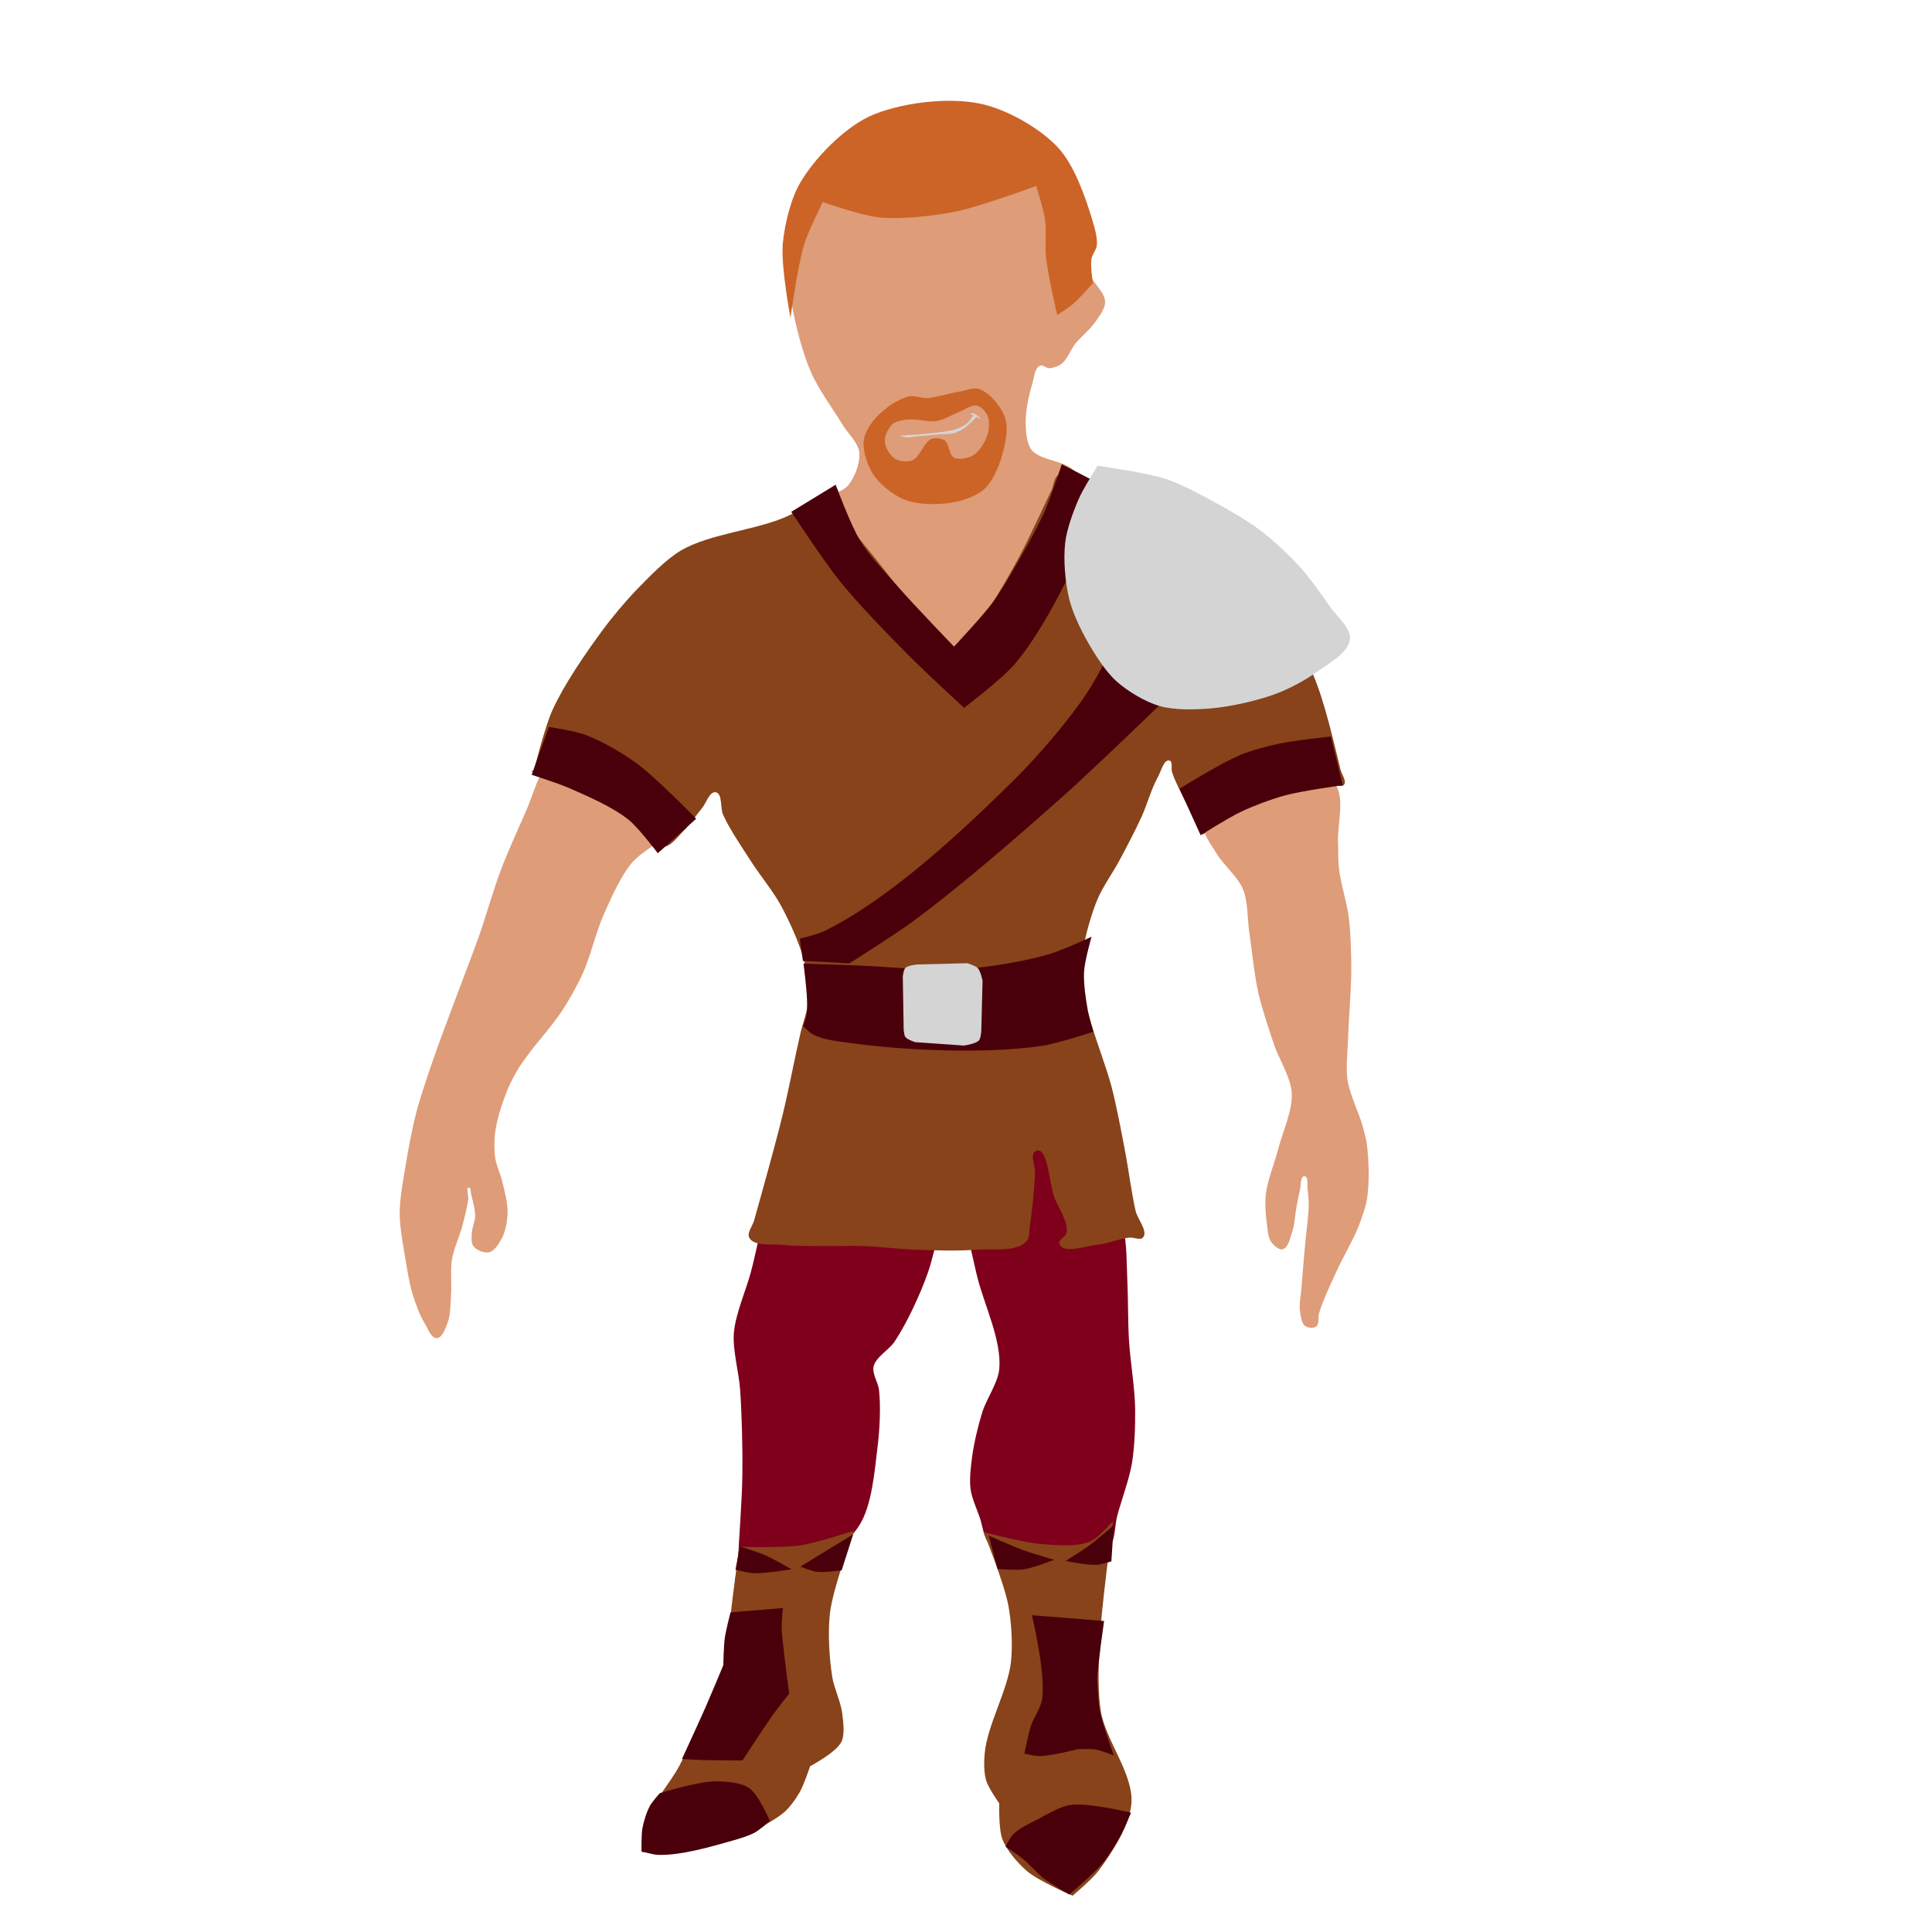 <?xml version="1.0" encoding="utf-8"?>
<!-- Generator: Moho 12.2 build 21774 -->
<!DOCTYPE svg PUBLIC "-//W3C//DTD SVG 1.1//EN" "http://www.w3.org/Graphics/SVG/1.1/DTD/svg11.dtd">
<svg version="1.1" id="Frame_32" xmlns="http://www.w3.org/2000/svg" xmlns:xlink="http://www.w3.org/1999/xlink" width="70px" height="70px">
<g id="Layer_3">
<g id="Gray">
<path fill="#7f001a" fill-rule="evenodd" stroke="#000000" stroke-width="0" stroke-linecap="round" stroke-linejoin="round" d="M 34.800 44.030 C 35.091 44.676 35.243 45.622 35.419 46.308 C 35.671 47.291 36.298 48.587 36.206 49.598 C 36.161 50.103 35.737 50.688 35.588 51.173 C 35.442 51.644 35.288 52.287 35.222 52.776 C 35.175 53.127 35.118 53.605 35.166 53.957 C 35.210 54.282 35.397 54.687 35.503 54.997 C 35.600 55.277 35.636 55.712 35.841 55.925 C 36.350 56.454 37.441 56.649 38.175 56.657 C 38.797 56.663 39.749 56.551 40.172 56.094 C 40.420 55.825 40.385 55.267 40.481 54.913 C 40.636 54.338 40.918 53.588 41.015 53.001 C 41.112 52.417 41.136 51.624 41.128 51.032 C 41.117 50.278 40.946 49.282 40.903 48.529 C 40.867 47.906 40.875 47.072 40.847 46.448 C 40.822 45.916 40.830 45.201 40.734 44.677 C 40.516 43.480 40.439 41.557 39.469 40.824 C 38.686 40.233 37.187 40.586 36.206 40.599 C 34.017 40.627 30.668 40.028 28.951 41.386 C 28.300 41.902 28.050 43.108 27.770 43.889 C 27.541 44.529 27.383 45.426 27.208 46.083 C 27.029 46.751 26.643 47.615 26.589 48.304 C 26.541 48.914 26.771 49.719 26.814 50.329 C 26.879 51.247 26.909 52.475 26.898 53.394 C 26.887 54.391 26.773 55.717 26.729 56.713 C 26.720 56.932 26.555 57.281 26.701 57.444 C 27.209 58.009 28.494 57.244 29.176 56.910 C 29.869 56.569 30.739 55.908 31.145 55.250 C 31.595 54.521 31.685 53.317 31.791 52.466 C 31.870 51.838 31.918 50.986 31.848 50.357 C 31.819 50.099 31.594 49.767 31.651 49.514 C 31.728 49.169 32.215 48.908 32.410 48.614 C 32.871 47.919 33.341 46.897 33.619 46.111 C 33.917 45.270 34.294 43.215 34.294 43.214 C 34.294 43.214 34.682 43.767 34.800 44.030 Z"/>
</g>
<g id="Orange">
<path fill="#de9c78" fill-rule="evenodd" stroke="none" d="M 24.668 29.324 C 24.675 29.513 24.548 29.781 24.438 29.947 C 24.096 30.467 23.254 30.813 22.863 31.298 C 22.470 31.787 22.127 32.565 21.873 33.138 C 21.595 33.762 21.393 34.661 21.110 35.282 C 20.917 35.704 20.613 36.247 20.357 36.635 C 20.035 37.126 19.507 37.710 19.157 38.182 C 19.056 38.319 18.917 38.500 18.827 38.645 C 18.687 38.870 18.514 39.182 18.412 39.427 C 18.227 39.871 18.019 40.486 17.950 40.962 C 17.907 41.257 17.899 41.661 17.942 41.956 C 17.979 42.213 18.132 42.531 18.192 42.783 C 18.274 43.128 18.403 43.594 18.391 43.949 C 18.382 44.234 18.315 44.625 18.179 44.876 C 18.083 45.055 17.917 45.329 17.718 45.373 C 17.539 45.412 17.259 45.295 17.149 45.147 C 17.067 45.038 17.088 44.833 17.092 44.697 C 17.097 44.502 17.215 44.253 17.216 44.057 C 17.218 43.819 17.128 43.509 17.070 43.278 C 17.051 43.202 17.071 43.039 16.993 43.029 C 16.869 43.013 16.983 43.321 16.967 43.445 C 16.926 43.744 16.827 44.136 16.749 44.428 C 16.653 44.789 16.439 45.248 16.377 45.616 C 16.313 46.000 16.370 46.524 16.341 46.912 C 16.318 47.215 16.331 47.636 16.219 47.919 C 16.144 48.110 16.031 48.473 15.825 48.481 C 15.620 48.489 15.496 48.127 15.389 47.951 C 15.208 47.655 15.049 47.215 14.947 46.883 C 14.835 46.517 14.754 46.010 14.692 45.632 C 14.609 45.134 14.482 44.468 14.482 43.964 C 14.481 43.384 14.632 42.619 14.727 42.047 C 14.814 41.525 14.947 40.830 15.080 40.318 C 15.223 39.767 15.470 39.049 15.653 38.510 C 15.887 37.824 16.232 36.922 16.484 36.242 C 16.746 35.534 17.114 34.597 17.365 33.885 C 17.615 33.175 17.887 32.207 18.154 31.504 C 18.394 30.873 18.764 30.052 19.039 29.436 C 19.312 28.824 19.537 27.912 19.982 27.410 C 20.188 27.177 20.535 26.888 20.840 26.827 C 21.717 26.651 23.000 27.119 23.694 27.681 C 24.140 28.042 24.650 28.752 24.668 29.324 M 46.221 27.821 C 46.880 27.753 47.922 27.853 48.341 28.358 C 48.758 28.860 48.447 29.876 48.479 30.528 C 48.492 30.807 48.481 31.180 48.512 31.457 C 48.573 32.003 48.803 32.708 48.871 33.254 C 48.939 33.806 48.958 34.549 48.960 35.105 C 48.961 35.858 48.866 36.858 48.844 37.610 C 48.831 38.068 48.756 38.684 48.824 39.136 C 48.903 39.659 49.233 40.302 49.374 40.812 C 49.425 41.000 49.497 41.251 49.522 41.445 C 49.598 42.034 49.622 42.839 49.531 43.427 C 49.483 43.735 49.341 44.130 49.228 44.420 C 49.030 44.929 48.652 45.559 48.427 46.057 C 48.221 46.512 47.928 47.114 47.788 47.593 C 47.748 47.729 47.807 47.969 47.696 48.057 C 47.604 48.130 47.402 48.120 47.303 48.055 C 47.159 47.961 47.129 47.687 47.102 47.517 C 47.063 47.270 47.135 46.933 47.153 46.683 C 47.190 46.171 47.253 45.490 47.297 44.979 C 47.332 44.581 47.415 44.054 47.417 43.655 C 47.417 43.489 47.403 43.266 47.379 43.102 C 47.357 42.954 47.417 42.629 47.268 42.617 C 47.104 42.603 47.139 42.979 47.096 43.138 C 47.049 43.314 47.007 43.555 46.973 43.734 C 46.920 44.011 46.906 44.395 46.810 44.660 C 46.740 44.855 46.675 45.221 46.472 45.264 C 46.329 45.295 46.148 45.120 46.061 45.002 C 45.936 44.831 45.928 44.526 45.899 44.316 C 45.857 44.014 45.828 43.604 45.860 43.301 C 45.914 42.782 46.185 42.127 46.315 41.621 C 46.470 41.017 46.841 40.223 46.803 39.600 C 46.769 39.035 46.334 38.365 46.154 37.828 C 45.971 37.281 45.723 36.550 45.596 35.988 C 45.447 35.334 45.361 34.442 45.264 33.778 C 45.196 33.315 45.218 32.666 45.042 32.232 C 44.854 31.771 44.312 31.324 44.060 30.895 C 43.897 30.617 43.587 30.242 43.606 29.920 C 43.637 29.411 44.184 28.850 44.579 28.527 C 44.994 28.188 45.687 27.876 46.221 27.821 M 29.113 18.759 C 29.213 18.426 29.734 18.217 30.022 18.014 C 30.225 17.872 30.572 17.778 30.730 17.587 C 30.973 17.292 31.177 16.758 31.132 16.379 C 31.092 16.037 30.713 15.694 30.534 15.399 C 30.186 14.824 29.646 14.094 29.379 13.476 C 29.068 12.757 28.809 11.733 28.678 10.961 C 28.583 10.397 28.520 9.629 28.543 9.057 C 28.566 8.510 28.643 7.771 28.822 7.253 C 29.004 6.727 29.375 6.063 29.734 5.637 C 30.184 5.105 30.912 4.472 31.548 4.188 C 32.411 3.803 33.722 3.641 34.664 3.721 C 35.453 3.789 36.502 4.116 37.179 4.528 C 37.738 4.870 38.375 5.513 38.737 6.059 C 39.061 6.548 39.351 7.299 39.461 7.876 C 39.573 8.462 39.305 9.288 39.457 9.865 C 39.551 10.222 40.043 10.579 40.041 10.948 C 40.040 11.189 39.819 11.470 39.682 11.669 C 39.502 11.934 39.159 12.204 38.959 12.454 C 38.793 12.663 38.669 13.030 38.453 13.188 C 38.341 13.270 38.155 13.339 38.016 13.342 C 37.913 13.344 37.782 13.208 37.686 13.246 C 37.485 13.326 37.464 13.700 37.401 13.906 C 37.274 14.329 37.148 14.917 37.162 15.358 C 37.170 15.638 37.195 16.041 37.355 16.272 C 37.676 16.737 38.780 16.668 39.002 17.188 C 39.921 19.347 37.523 23.433 35.261 24.056 C 34.184 24.352 32.714 23.283 31.840 22.588 C 30.736 21.710 28.707 20.109 29.113 18.759 Z"/>
<path fill="none" stroke="#000000" stroke-width="0" stroke-linecap="round" stroke-linejoin="round" d="M 18.442 39.062 C 18.272 39.306 18.008 39.953 18.008 39.953 M 18.827 38.645 C 18.827 38.645 18.539 38.922 18.442 39.062 M 22.863 31.298 C 22.594 31.444 22.325 31.590 22.056 31.736 M 24.668 29.324 C 24.675 29.513 24.548 29.781 24.438 29.947 C 24.096 30.467 23.254 30.813 22.863 31.298 C 22.470 31.787 22.127 32.565 21.873 33.138 C 21.595 33.762 21.393 34.661 21.110 35.282 C 20.917 35.704 20.613 36.247 20.357 36.635 C 20.035 37.126 19.507 37.710 19.157 38.182 C 19.056 38.319 18.917 38.500 18.827 38.645 C 18.687 38.870 18.514 39.182 18.412 39.427 C 18.227 39.871 18.019 40.486 17.950 40.962 C 17.907 41.257 17.899 41.661 17.942 41.956 C 17.979 42.213 18.132 42.531 18.192 42.783 C 18.274 43.128 18.403 43.594 18.391 43.949 C 18.382 44.234 18.315 44.625 18.179 44.876 C 18.083 45.055 17.917 45.329 17.718 45.373 C 17.539 45.412 17.259 45.295 17.149 45.147 C 17.067 45.038 17.088 44.833 17.092 44.697 C 17.097 44.502 17.215 44.253 17.216 44.057 C 17.218 43.819 17.128 43.509 17.070 43.278 C 17.051 43.202 17.071 43.039 16.993 43.029 C 16.869 43.013 16.983 43.321 16.967 43.445 C 16.926 43.744 16.827 44.136 16.749 44.428 C 16.653 44.789 16.439 45.248 16.377 45.616 C 16.313 46.000 16.370 46.524 16.341 46.912 C 16.318 47.215 16.331 47.636 16.219 47.919 C 16.144 48.110 16.031 48.473 15.825 48.481 C 15.620 48.489 15.496 48.127 15.389 47.951 C 15.208 47.655 15.049 47.215 14.947 46.883 C 14.835 46.517 14.754 46.010 14.692 45.632 C 14.609 45.134 14.482 44.468 14.482 43.964 C 14.481 43.384 14.632 42.619 14.727 42.047 C 14.814 41.525 14.947 40.830 15.080 40.318 C 15.223 39.767 15.470 39.049 15.653 38.510 C 15.887 37.824 16.232 36.922 16.484 36.242 C 16.746 35.534 17.114 34.597 17.365 33.885 C 17.615 33.175 17.887 32.207 18.154 31.504 C 18.394 30.873 18.764 30.052 19.039 29.436 C 19.312 28.824 19.537 27.912 19.982 27.410 C 20.188 27.177 20.535 26.888 20.840 26.827 C 21.717 26.651 23.000 27.119 23.694 27.681 C 24.140 28.042 24.650 28.752 24.668 29.324 M 46.221 27.821 C 46.880 27.753 47.922 27.853 48.341 28.358 C 48.758 28.860 48.447 29.876 48.479 30.528 C 48.492 30.807 48.481 31.180 48.512 31.457 C 48.573 32.003 48.803 32.708 48.871 33.254 C 48.939 33.806 48.958 34.549 48.960 35.105 C 48.961 35.858 48.866 36.858 48.844 37.610 C 48.831 38.068 48.756 38.684 48.824 39.136 C 48.903 39.659 49.233 40.302 49.374 40.812 C 49.425 41.000 49.497 41.251 49.522 41.445 C 49.598 42.034 49.622 42.839 49.531 43.427 C 49.483 43.735 49.341 44.130 49.228 44.420 C 49.030 44.929 48.652 45.559 48.427 46.057 C 48.221 46.512 47.928 47.114 47.788 47.593 C 47.748 47.729 47.807 47.969 47.696 48.057 C 47.604 48.130 47.402 48.120 47.303 48.055 C 47.159 47.961 47.129 47.687 47.102 47.517 C 47.063 47.270 47.135 46.933 47.153 46.683 C 47.190 46.171 47.253 45.490 47.297 44.979 C 47.332 44.581 47.415 44.054 47.417 43.655 C 47.417 43.489 47.403 43.266 47.379 43.102 C 47.357 42.954 47.417 42.629 47.268 42.617 C 47.104 42.603 47.139 42.979 47.096 43.138 C 47.049 43.314 47.007 43.555 46.973 43.734 C 46.920 44.011 46.906 44.395 46.810 44.660 C 46.740 44.855 46.675 45.221 46.472 45.264 C 46.329 45.295 46.148 45.120 46.061 45.002 C 45.936 44.831 45.928 44.526 45.899 44.316 C 45.857 44.014 45.828 43.604 45.860 43.301 C 45.914 42.782 46.185 42.127 46.315 41.621 C 46.470 41.017 46.841 40.223 46.803 39.600 C 46.769 39.035 46.334 38.365 46.154 37.828 C 45.971 37.281 45.723 36.550 45.596 35.988 C 45.447 35.334 45.361 34.442 45.264 33.778 C 45.196 33.315 45.218 32.666 45.042 32.232 C 44.854 31.771 44.312 31.324 44.060 30.895 C 43.897 30.617 43.587 30.242 43.606 29.920 C 43.637 29.411 44.184 28.850 44.579 28.527 C 44.994 28.188 45.687 27.876 46.221 27.821 M 29.113 18.759 C 29.213 18.426 29.734 18.217 30.022 18.014 C 30.225 17.872 30.572 17.778 30.730 17.587 C 30.973 17.292 31.177 16.758 31.132 16.379 C 31.092 16.037 30.713 15.694 30.534 15.399 C 30.186 14.824 29.646 14.094 29.379 13.476 C 29.068 12.757 28.809 11.733 28.678 10.961 C 28.583 10.397 28.520 9.629 28.543 9.057 C 28.566 8.510 28.643 7.771 28.822 7.253 C 29.004 6.727 29.375 6.063 29.734 5.637 C 30.184 5.105 30.912 4.472 31.548 4.188 C 32.411 3.803 33.722 3.641 34.664 3.721 C 35.453 3.789 36.502 4.116 37.179 4.528 C 37.738 4.870 38.375 5.513 38.737 6.059 C 39.061 6.548 39.351 7.299 39.461 7.876 C 39.573 8.462 39.305 9.288 39.457 9.865 C 39.551 10.222 40.043 10.579 40.041 10.948 C 40.040 11.189 39.819 11.470 39.682 11.669 C 39.502 11.934 39.159 12.204 38.959 12.454 C 38.793 12.663 38.669 13.030 38.453 13.188 C 38.341 13.270 38.155 13.339 38.016 13.342 C 37.913 13.344 37.782 13.208 37.686 13.246 C 37.485 13.326 37.464 13.700 37.401 13.906 C 37.274 14.329 37.148 14.917 37.162 15.358 C 37.170 15.638 37.195 16.041 37.355 16.272 C 37.676 16.737 38.780 16.668 39.002 17.188 C 39.921 19.347 37.523 23.433 35.261 24.056 C 34.184 24.352 32.714 23.283 31.840 22.588 C 30.736 21.710 28.707 20.109 29.113 18.759 "/>
</g>
<g id="Brown">
<path fill="#88431a" fill-rule="evenodd" stroke="none" d="M 36.540 58.194 C 36.388 57.358 35.638 55.511 35.638 55.511 C 35.638 55.511 37.069 55.892 37.699 55.940 C 38.239 55.980 39.006 56.064 39.504 55.848 C 39.810 55.716 40.330 55.104 40.330 55.104 C 40.330 55.104 39.872 58.375 39.824 59.787 C 39.801 60.459 39.776 61.364 39.889 62.026 C 40.065 63.058 41.073 64.291 40.994 65.335 C 40.932 66.149 40.291 67.126 39.802 67.780 C 39.568 68.094 38.861 68.685 38.861 68.685 C 38.861 68.685 37.630 68.157 37.202 67.787 C 36.872 67.502 36.474 67.041 36.317 66.634 C 36.177 66.270 36.205 65.339 36.205 65.339 C 36.205 65.339 35.810 64.782 35.729 64.506 C 35.646 64.224 35.649 63.820 35.677 63.528 C 35.774 62.496 36.517 61.236 36.630 60.206 C 36.695 59.605 36.648 58.788 36.540 58.194 M 26.542 57.908 C 26.616 57.348 26.784 56.042 26.784 56.042 C 26.785 56.042 28.336 56.089 28.992 55.993 C 29.593 55.905 30.945 55.458 30.946 55.458 C 30.946 55.458 30.185 57.506 30.073 58.428 C 29.989 59.119 30.044 60.060 30.152 60.747 C 30.216 61.161 30.471 61.678 30.518 62.094 C 30.552 62.398 30.618 62.838 30.484 63.113 C 30.294 63.499 29.352 63.993 29.352 63.993 C 29.352 63.993 29.126 64.676 28.971 64.941 C 28.823 65.195 28.590 65.524 28.359 65.706 C 27.566 66.331 26.218 66.733 25.232 66.955 C 24.654 67.085 23.261 67.109 23.261 67.109 C 23.261 67.109 23.269 66.383 23.360 66.088 C 23.578 65.377 24.282 64.616 24.626 63.956 C 24.957 63.322 25.331 62.442 25.614 61.784 C 25.804 61.344 26.094 60.767 26.220 60.304 C 26.411 59.605 26.448 58.627 26.542 57.908 M 42.924 28.986 C 43.115 29.370 43.608 30.242 43.608 30.243 C 43.346 30.415 44.163 29.762 44.428 29.596 C 44.906 29.298 45.595 28.982 46.129 28.805 C 46.727 28.607 47.556 28.404 48.185 28.385 C 48.338 28.380 48.588 28.549 48.691 28.437 C 48.806 28.312 48.610 28.048 48.569 27.883 C 48.313 26.851 48.003 25.457 47.591 24.477 C 47.232 23.623 46.597 22.551 46.077 21.784 C 45.683 21.203 45.213 20.322 44.613 19.958 C 44.330 19.787 43.857 19.797 43.543 19.693 C 42.103 19.214 38.929 17.623 38.929 17.623 C 38.757 17.502 38.559 17.161 38.357 17.218 C 38.187 17.266 38.180 17.590 38.104 17.749 C 37.746 18.493 37.294 19.496 36.903 20.222 C 36.613 20.762 36.209 21.473 35.865 21.980 C 35.622 22.338 35.294 22.819 34.987 23.124 C 34.878 23.233 34.739 23.440 34.585 23.444 C 34.212 23.455 33.940 22.859 33.683 22.588 C 33.097 21.971 32.378 21.089 31.858 20.416 C 31.403 19.827 30.707 19.081 30.421 18.394 C 30.335 18.186 30.473 17.739 30.262 17.662 C 30.105 17.604 29.935 17.875 29.792 17.963 C 29.422 18.192 28.936 18.516 28.540 18.698 C 27.433 19.208 25.725 19.328 24.673 19.945 C 24.130 20.264 23.538 20.884 23.097 21.335 C 22.676 21.766 22.160 22.385 21.804 22.870 C 21.203 23.689 20.427 24.815 20.010 25.742 C 19.729 26.367 19.342 27.926 19.342 27.927 C 18.866 27.947 20.436 28.140 20.881 28.310 C 21.496 28.544 22.300 28.937 22.815 29.347 C 23.235 29.682 23.466 30.666 24.003 30.688 C 24.294 30.700 24.565 30.302 24.774 30.099 C 25.001 29.878 25.235 29.520 25.438 29.276 C 25.584 29.103 25.709 28.666 25.932 28.706 C 26.182 28.751 26.092 29.277 26.195 29.509 C 26.432 30.042 26.878 30.686 27.191 31.178 C 27.509 31.679 28.017 32.294 28.298 32.816 C 28.615 33.403 28.990 34.222 29.148 34.870 C 29.248 35.280 29.317 35.848 29.286 36.268 C 29.260 36.625 29.084 37.077 29.004 37.425 C 28.803 38.291 28.583 39.456 28.374 40.319 C 28.088 41.499 27.647 43.056 27.321 44.226 C 27.269 44.410 27.058 44.669 27.145 44.840 C 27.316 45.176 28.000 45.057 28.374 45.103 C 28.779 45.153 29.326 45.140 29.734 45.147 C 30.208 45.155 30.841 45.131 31.314 45.147 C 31.868 45.167 32.604 45.259 33.158 45.279 C 33.816 45.303 34.696 45.334 35.352 45.279 C 35.911 45.232 36.820 45.388 37.195 44.972 C 37.313 44.842 37.288 44.573 37.315 44.400 C 37.406 43.826 37.477 43.051 37.503 42.470 C 37.513 42.246 37.317 41.848 37.503 41.724 C 37.954 41.422 38.011 42.884 38.205 43.392 C 38.349 43.769 38.714 44.267 38.644 44.664 C 38.619 44.805 38.338 44.923 38.380 45.059 C 38.502 45.449 39.334 45.142 39.741 45.103 C 40.104 45.069 40.564 44.876 40.926 44.840 C 41.070 44.825 41.311 44.947 41.409 44.840 C 41.612 44.619 41.212 44.167 41.145 43.874 C 40.994 43.210 40.880 42.305 40.750 41.636 C 40.617 40.949 40.447 40.030 40.268 39.354 C 40.079 38.646 39.721 37.733 39.519 37.028 C 39.388 36.573 39.158 35.972 39.129 35.499 C 39.103 35.092 39.207 34.548 39.290 34.149 C 39.393 33.656 39.581 33.006 39.781 32.544 C 39.964 32.121 40.322 31.615 40.541 31.209 C 40.799 30.731 41.135 30.089 41.361 29.595 C 41.556 29.170 41.722 28.560 41.953 28.153 C 42.061 27.962 42.174 27.487 42.380 27.560 C 42.498 27.601 42.426 27.848 42.463 27.966 C 42.563 28.287 42.775 28.685 42.924 28.986 Z"/>
<path fill="none" stroke="#000000" stroke-width="0" stroke-linecap="round" stroke-linejoin="round" d="M 36.540 58.194 C 36.388 57.358 35.638 55.511 35.638 55.511 C 35.638 55.511 37.069 55.892 37.699 55.940 C 38.239 55.980 39.006 56.064 39.504 55.848 C 39.810 55.716 40.330 55.104 40.330 55.104 C 40.330 55.104 39.872 58.375 39.824 59.787 C 39.801 60.459 39.776 61.364 39.889 62.026 C 40.065 63.058 41.073 64.291 40.994 65.335 C 40.932 66.149 40.291 67.126 39.802 67.780 C 39.568 68.094 38.861 68.685 38.861 68.685 C 38.861 68.685 37.630 68.157 37.202 67.787 C 36.872 67.502 36.474 67.041 36.317 66.634 C 36.177 66.270 36.205 65.339 36.205 65.339 C 36.205 65.339 35.810 64.782 35.729 64.506 C 35.646 64.224 35.649 63.820 35.677 63.528 C 35.774 62.496 36.517 61.236 36.630 60.206 C 36.695 59.605 36.648 58.788 36.540 58.194 M 26.542 57.908 C 26.616 57.348 26.784 56.042 26.784 56.042 C 26.785 56.042 28.336 56.089 28.992 55.993 C 29.593 55.905 30.945 55.458 30.946 55.458 C 30.946 55.458 30.185 57.506 30.073 58.428 C 29.989 59.119 30.044 60.060 30.152 60.747 C 30.216 61.161 30.471 61.678 30.518 62.094 C 30.552 62.398 30.618 62.838 30.484 63.113 C 30.294 63.499 29.352 63.993 29.352 63.993 C 29.352 63.993 29.126 64.676 28.971 64.941 C 28.823 65.195 28.590 65.524 28.359 65.706 C 27.566 66.331 26.218 66.733 25.232 66.955 C 24.654 67.085 23.261 67.109 23.261 67.109 C 23.261 67.109 23.269 66.383 23.360 66.088 C 23.578 65.377 24.282 64.616 24.626 63.956 C 24.957 63.322 25.331 62.442 25.614 61.784 C 25.804 61.344 26.094 60.767 26.220 60.304 C 26.411 59.605 26.448 58.627 26.542 57.908 M 42.924 28.986 C 43.115 29.370 43.608 30.242 43.608 30.243 C 43.723 30.167 43.973 29.962 43.973 29.962 M 42.463 27.966 C 42.563 28.287 42.775 28.685 42.924 28.986 M 42.380 27.560 C 42.498 27.601 42.426 27.848 42.463 27.966 M 41.953 28.153 C 42.061 27.962 42.174 27.487 42.380 27.560 C 42.299 27.322 42.219 27.083 42.138 26.845 M 41.361 29.595 C 41.556 29.170 41.722 28.560 41.953 28.153 M 40.541 31.209 C 40.799 30.731 41.135 30.089 41.361 29.595 M 39.781 32.544 C 39.964 32.121 40.322 31.615 40.541 31.209 M 39.290 34.149 C 39.393 33.656 39.581 33.006 39.781 32.544 M 39.129 35.499 C 39.103 35.092 39.207 34.548 39.290 34.149 M 39.519 37.028 C 39.388 36.573 39.158 35.972 39.129 35.499 M 40.268 39.354 C 40.079 38.646 39.721 37.733 39.519 37.028 M 40.750 41.636 C 40.617 40.949 40.447 40.030 40.268 39.354 M 41.145 43.874 C 40.994 43.210 40.880 42.305 40.750 41.636 M 41.409 44.840 C 41.612 44.619 41.212 44.167 41.145 43.874 M 40.926 44.840 C 41.070 44.825 41.311 44.947 41.409 44.840 M 39.741 45.103 C 40.104 45.069 40.564 44.876 40.926 44.840 M 38.380 45.059 C 38.502 45.449 39.334 45.142 39.741 45.103 M 38.644 44.664 C 38.619 44.805 38.338 44.923 38.380 45.059 M 38.205 43.392 C 38.349 43.769 38.714 44.267 38.644 44.664 M 37.503 41.724 C 37.954 41.422 38.011 42.884 38.205 43.392 M 37.503 42.470 C 37.513 42.246 37.317 41.848 37.503 41.724 C 37.459 41.461 37.415 41.197 37.371 40.934 M 37.315 44.400 C 37.406 43.826 37.477 43.051 37.503 42.470 M 37.195 44.972 C 37.313 44.842 37.288 44.573 37.315 44.400 M 35.352 45.279 C 35.911 45.232 36.820 45.388 37.195 44.972 M 33.158 45.279 C 33.816 45.303 34.696 45.334 35.352 45.279 M 31.314 45.147 C 31.868 45.167 32.604 45.259 33.158 45.279 M 29.734 45.147 C 30.208 45.155 30.841 45.131 31.314 45.147 M 28.374 45.103 C 28.779 45.153 29.326 45.140 29.734 45.147 M 27.145 44.840 C 27.316 45.176 28.000 45.057 28.374 45.103 M 27.321 44.226 C 27.269 44.410 27.058 44.669 27.145 44.840 M 28.374 40.319 C 28.088 41.499 27.647 43.056 27.321 44.226 M 29.004 37.425 C 28.803 38.291 28.583 39.456 28.374 40.319 M 29.286 36.268 C 29.260 36.625 29.084 37.077 29.004 37.425 M 29.148 34.870 C 29.248 35.280 29.317 35.848 29.286 36.268 M 28.298 32.816 C 28.615 33.403 28.990 34.222 29.148 34.870 M 27.191 31.178 C 27.509 31.679 28.017 32.294 28.298 32.816 M 26.195 29.509 C 26.432 30.042 26.878 30.686 27.191 31.178 M 25.932 28.706 C 26.182 28.751 26.092 29.277 26.195 29.509 M 25.438 29.276 C 25.584 29.103 25.709 28.666 25.932 28.706 C 26.227 27.980 26.523 27.255 26.818 26.530 M 24.774 30.099 C 25.001 29.878 25.235 29.520 25.438 29.276 M 24.003 30.688 C 24.294 30.700 24.565 30.302 24.774 30.099 M 22.815 29.347 C 23.235 29.682 23.466 30.666 24.003 30.688 M 20.881 28.310 C 21.496 28.544 22.300 28.937 22.815 29.347 M 19.342 27.927 C 18.866 27.947 20.436 28.140 20.881 28.310 M 19.762 28.005 C 19.762 28.005 19.470 27.921 19.342 27.927 C 19.342 27.926 19.729 26.367 20.010 25.742 C 20.427 24.815 21.203 23.689 21.804 22.870 C 22.160 22.385 22.676 21.766 23.097 21.335 C 23.538 20.884 24.130 20.264 24.673 19.945 C 25.725 19.328 27.433 19.208 28.540 18.698 C 28.936 18.516 29.422 18.192 29.792 17.963 C 29.935 17.875 30.105 17.604 30.262 17.662 C 30.473 17.739 30.335 18.186 30.421 18.394 C 30.707 19.081 31.403 19.827 31.858 20.416 C 32.378 21.089 33.097 21.971 33.683 22.588 C 33.940 22.859 34.212 23.455 34.585 23.444 C 34.739 23.440 34.878 23.233 34.987 23.124 C 35.294 22.819 35.622 22.338 35.865 21.980 C 36.209 21.473 36.613 20.762 36.903 20.222 C 37.294 19.496 37.746 18.493 38.104 17.749 C 38.180 17.590 38.187 17.266 38.357 17.218 C 38.559 17.161 38.757 17.502 38.929 17.623 C 38.929 17.623 38.929 17.623 38.929 17.623 C 38.929 17.623 42.103 19.214 43.543 19.693 C 43.857 19.797 44.330 19.787 44.613 19.958 C 45.213 20.322 45.683 21.203 46.077 21.784 C 46.597 22.551 47.232 23.623 47.591 24.477 C 48.003 25.457 48.313 26.851 48.569 27.883 C 48.610 28.048 48.806 28.312 48.691 28.437 C 48.588 28.549 48.338 28.380 48.185 28.385 C 47.556 28.404 46.727 28.607 46.129 28.805 C 45.595 28.982 44.906 29.298 44.428 29.596 C 44.163 29.762 43.346 30.415 43.608 30.243 "/>
</g>
<g id="DarkBrown">
<path fill="#4a000a" fill-rule="evenodd" stroke="#000000" stroke-width="0" stroke-linecap="round" stroke-linejoin="round" d="M 37.094 56.860 C 37.436 56.810 38.194 56.514 38.194 56.514 C 38.194 56.514 37.385 56.280 37.046 56.156 C 36.672 56.019 35.822 55.637 35.822 55.637 C 35.822 55.637 36.145 56.849 36.145 56.849 C 36.145 56.849 36.812 56.901 37.094 56.860 M 40.352 55.264 C 40.352 55.264 40.267 56.571 40.267 56.571 C 40.267 56.571 39.905 56.685 39.745 56.696 C 39.402 56.720 38.608 56.555 38.608 56.555 C 38.608 56.555 39.184 56.202 39.418 56.031 C 39.711 55.818 40.352 55.264 40.352 55.264 M 39.942 67.516 C 39.627 67.896 38.741 68.642 38.741 68.642 C 38.741 68.642 38.071 68.256 37.810 68.054 C 37.561 67.861 37.291 67.533 37.046 67.335 C 36.871 67.194 36.433 66.909 36.433 66.909 C 36.433 66.909 36.591 66.583 36.697 66.472 C 36.917 66.242 37.320 66.063 37.602 65.914 C 37.937 65.738 38.382 65.464 38.756 65.403 C 39.419 65.294 40.979 65.678 40.979 65.678 C 40.979 65.678 40.747 66.236 40.624 66.463 C 40.444 66.794 40.183 67.226 39.942 67.516 M 37.388 58.522 C 37.388 58.522 40.003 58.732 40.003 58.732 C 40.003 58.733 39.910 59.396 39.874 59.680 C 39.834 60.007 39.751 60.769 39.751 60.769 C 39.751 60.769 39.779 61.616 39.846 61.971 C 39.942 62.476 40.357 63.604 40.357 63.604 C 40.357 63.604 39.897 63.422 39.690 63.387 C 39.502 63.356 39.055 63.376 39.055 63.376 C 39.054 63.376 38.065 63.631 37.632 63.625 C 37.474 63.622 37.115 63.537 37.115 63.537 C 37.115 63.537 37.254 62.832 37.350 62.539 C 37.446 62.243 37.702 61.890 37.754 61.584 C 37.907 60.671 37.388 58.522 37.388 58.522 M 30.277 17.562 C 30.277 17.562 28.669 18.545 28.669 18.545 C 28.669 18.546 29.853 20.342 30.431 21.059 C 31.121 21.915 32.149 22.965 32.922 23.745 C 33.507 24.335 34.930 25.647 34.930 25.647 C 34.930 25.647 36.279 24.623 36.751 24.077 C 37.444 23.276 38.144 22.027 38.614 21.077 C 39.111 20.072 39.937 17.583 39.937 17.582 C 39.937 17.582 38.471 16.820 38.471 16.820 C 38.471 16.820 38.065 18.046 37.840 18.550 C 37.546 19.208 37.065 20.044 36.701 20.666 C 36.497 21.015 36.225 21.481 35.985 21.806 C 35.601 22.326 34.565 23.428 34.565 23.428 C 34.565 23.428 33.101 21.906 32.505 21.226 C 32.094 20.756 31.509 20.150 31.181 19.618 C 30.827 19.044 30.277 17.562 30.277 17.562 M 20.621 28.553 C 20.225 28.380 19.263 28.072 19.263 28.072 C 19.263 28.071 19.889 26.338 19.889 26.338 C 19.889 26.338 20.820 26.482 21.196 26.620 C 21.786 26.836 22.519 27.264 23.030 27.630 C 23.760 28.152 25.223 29.665 25.223 29.665 C 25.223 29.665 23.833 30.915 23.833 30.915 C 23.833 30.915 23.151 30.005 22.776 29.702 C 22.206 29.242 21.292 28.846 20.621 28.553 M 43.502 30.261 C 43.502 30.261 42.735 28.576 42.735 28.576 C 42.735 28.576 44.256 27.632 44.963 27.343 C 45.362 27.180 45.922 27.034 46.343 26.944 C 46.898 26.824 48.217 26.684 48.218 26.684 C 48.218 26.684 48.651 28.450 48.651 28.450 C 48.651 28.450 47.173 28.650 46.558 28.819 C 46.068 28.953 45.430 29.192 44.970 29.408 C 44.510 29.626 43.502 30.261 43.502 30.261 M 30.770 34.906 C 30.770 34.906 29.131 34.812 29.091 34.818 C 29.091 34.818 28.981 34.007 28.981 34.007 C 28.981 34.007 29.605 33.862 29.850 33.742 C 32.209 32.595 34.828 30.145 36.696 28.304 C 37.578 27.434 38.665 26.175 39.356 25.147 C 40.026 24.150 41.218 21.603 41.218 21.602 C 41.218 21.602 43.892 23.719 43.893 23.719 C 43.892 23.720 40.143 27.399 38.463 28.896 C 36.883 30.303 34.750 32.156 33.045 33.408 C 32.387 33.892 30.770 34.906 30.770 34.906 M 29.239 36.206 C 29.228 35.816 29.112 34.912 29.112 34.912 C 29.112 34.912 30.455 34.959 31.031 34.980 C 32.167 35.020 33.685 35.194 34.820 35.117 C 35.789 35.050 37.079 34.846 38.011 34.572 C 38.489 34.431 39.548 33.941 39.548 33.941 C 39.548 33.941 39.301 34.813 39.278 35.198 C 39.253 35.629 39.340 36.205 39.417 36.629 C 39.459 36.859 39.613 37.383 39.613 37.383 C 39.613 37.383 38.301 37.817 37.717 37.900 C 35.638 38.193 32.799 38.067 30.719 37.779 C 30.338 37.726 29.811 37.665 29.469 37.488 C 29.341 37.421 29.096 37.183 29.096 37.183 C 29.096 37.183 29.199 36.917 29.220 36.798 C 29.252 36.623 29.244 36.383 29.239 36.206 M 29.580 56.948 C 29.398 56.923 28.998 56.762 28.998 56.762 C 28.998 56.762 29.497 56.455 29.711 56.324 C 30.071 56.103 30.913 55.591 30.913 55.591 C 30.913 55.591 30.494 56.896 30.494 56.897 C 30.494 56.897 29.852 56.984 29.580 56.948 M 26.806 56.034 C 26.806 56.034 26.648 56.873 26.648 56.873 C 26.648 56.873 27.093 56.987 27.289 56.998 C 27.708 57.022 28.682 56.857 28.682 56.857 C 28.682 56.857 27.998 56.466 27.689 56.333 C 27.432 56.223 26.807 56.034 26.806 56.034 M 23.552 65.422 C 23.635 65.271 23.906 64.969 23.906 64.969 C 23.906 64.969 25.308 64.539 25.928 64.542 C 26.300 64.544 26.836 64.577 27.144 64.786 C 27.494 65.024 27.896 65.979 27.896 65.980 C 27.896 65.980 27.526 66.299 27.344 66.399 C 27.123 66.520 26.797 66.616 26.555 66.685 C 25.752 66.912 24.657 67.237 23.824 67.204 C 23.646 67.197 23.244 67.077 23.244 67.077 C 23.244 67.077 23.231 66.489 23.276 66.243 C 23.322 65.987 23.427 65.650 23.552 65.422 M 28.366 58.262 C 28.366 58.262 26.467 58.419 26.467 58.419 C 26.467 58.419 26.300 59.069 26.260 59.353 C 26.220 59.645 26.206 60.335 26.206 60.335 C 26.206 60.335 25.778 61.366 25.586 61.805 C 25.331 62.387 24.708 63.732 24.708 63.732 C 24.708 63.732 25.221 63.762 25.441 63.769 C 25.879 63.783 26.903 63.784 26.903 63.784 C 26.903 63.784 27.643 62.636 27.984 62.160 C 28.159 61.915 28.592 61.363 28.593 61.363 C 28.592 61.363 28.418 60.057 28.363 59.495 C 28.347 59.329 28.321 59.108 28.320 58.941 C 28.319 58.737 28.366 58.262 28.366 58.262 Z"/>
</g>
<g id="Silver">
<path fill="#d4d4d4" fill-rule="evenodd" stroke="none" d="M 32.802 37.571 C 32.745 37.492 32.741 37.251 32.741 37.251 C 32.741 37.251 32.710 35.391 32.710 35.391 C 32.710 35.391 32.732 35.145 32.800 35.074 C 32.894 34.976 33.233 34.945 33.233 34.945 C 33.233 34.945 35.047 34.899 35.047 34.899 C 35.047 34.899 35.343 34.987 35.430 35.080 C 35.528 35.186 35.600 35.529 35.600 35.529 C 35.600 35.529 35.554 37.343 35.554 37.343 C 35.554 37.344 35.542 37.611 35.472 37.693 C 35.358 37.825 34.924 37.882 34.924 37.882 C 34.924 37.882 33.156 37.759 33.156 37.759 C 33.156 37.759 32.873 37.668 32.802 37.571 M 39.073 18.102 C 39.240 17.715 39.554 17.244 39.761 16.876 C 39.761 16.876 41.523 17.116 42.243 17.354 C 42.780 17.533 43.450 17.892 43.947 18.162 C 44.475 18.448 45.173 18.847 45.652 19.208 C 46.108 19.553 46.672 20.072 47.057 20.494 C 47.437 20.910 47.876 21.524 48.193 21.989 C 48.425 22.329 48.953 22.747 48.911 23.156 C 48.857 23.679 48.081 24.072 47.655 24.382 C 47.269 24.663 46.696 24.961 46.250 25.129 C 45.561 25.389 44.590 25.607 43.857 25.668 C 43.302 25.714 42.538 25.735 42.003 25.578 C 41.487 25.426 40.849 25.041 40.448 24.681 C 40.052 24.325 39.666 23.708 39.402 23.245 C 39.155 22.812 38.864 22.204 38.744 21.720 C 38.594 21.118 38.522 20.273 38.594 19.657 C 38.652 19.172 38.880 18.550 39.073 18.102 Z"/>
<path fill="none" stroke="#000000" stroke-width="0" stroke-linecap="round" stroke-linejoin="round" d="M 32.802 37.571 C 32.745 37.492 32.741 37.251 32.741 37.251 C 32.741 37.251 32.710 35.391 32.710 35.391 C 32.710 35.391 32.732 35.145 32.800 35.074 C 32.894 34.976 33.233 34.945 33.233 34.945 C 33.233 34.945 35.047 34.899 35.047 34.899 C 35.047 34.899 35.343 34.987 35.430 35.080 C 35.528 35.186 35.600 35.529 35.600 35.529 C 35.600 35.529 35.554 37.343 35.554 37.343 C 35.554 37.344 35.542 37.611 35.472 37.693 C 35.358 37.825 34.924 37.882 34.924 37.882 C 34.924 37.882 33.156 37.759 33.156 37.759 C 33.156 37.759 32.873 37.668 32.802 37.571 M 39.761 16.876 C 39.761 16.876 39.761 16.876 39.761 16.876 C 39.554 17.244 39.240 17.715 39.073 18.102 C 38.880 18.550 38.652 19.172 38.594 19.657 C 38.522 20.273 38.594 21.118 38.744 21.720 C 38.864 22.204 39.155 22.812 39.402 23.245 C 39.666 23.708 40.052 24.325 40.448 24.681 C 40.849 25.041 41.487 25.426 42.003 25.578 C 42.538 25.735 43.302 25.714 43.857 25.668 C 44.590 25.607 45.561 25.389 46.250 25.129 C 46.696 24.961 47.269 24.663 47.655 24.382 C 48.081 24.072 48.857 23.679 48.911 23.156 C 48.953 22.747 48.425 22.329 48.193 21.989 C 47.876 21.524 47.437 20.910 47.057 20.494 C 46.672 20.072 46.108 19.553 45.652 19.208 C 45.173 18.847 44.475 18.448 43.947 18.162 C 43.450 17.892 42.780 17.533 42.243 17.354 C 41.523 17.116 39.761 16.876 39.761 16.876 "/>
</g>
<g id="Riga">
<path fill="#cc6427" fill-rule="evenodd" stroke="#000000" stroke-width="0" stroke-linecap="round" stroke-linejoin="round" d="M 33.611 14.423 C 33.437 14.442 33.139 14.320 32.942 14.362 C 32.535 14.449 32.052 14.797 31.767 15.101 C 31.572 15.309 31.338 15.647 31.299 15.929 C 31.245 16.314 31.423 16.853 31.633 17.179 C 31.874 17.552 32.371 17.949 32.786 18.108 C 33.304 18.307 34.092 18.298 34.636 18.184 C 34.974 18.114 35.429 17.940 35.681 17.703 C 35.974 17.428 36.190 16.902 36.302 16.516 C 36.418 16.119 36.550 15.535 36.417 15.143 C 36.280 14.739 35.865 14.222 35.459 14.091 C 35.271 14.031 35.002 14.145 34.808 14.178 C 34.446 14.238 33.975 14.385 33.611 14.423 M 34.224 15.958 C 34.120 15.889 33.906 15.856 33.776 15.895 C 33.465 15.990 33.342 16.581 33.034 16.686 C 32.861 16.745 32.584 16.720 32.429 16.623 C 32.244 16.506 32.070 16.211 32.059 15.992 C 32.049 15.784 32.186 15.496 32.344 15.361 C 32.470 15.253 32.710 15.223 32.875 15.201 C 33.195 15.158 33.634 15.309 33.952 15.252 C 34.220 15.205 34.535 15.003 34.789 14.907 C 34.972 14.839 35.214 14.653 35.403 14.697 C 35.555 14.733 35.714 14.915 35.777 15.056 C 35.859 15.239 35.843 15.532 35.787 15.725 C 35.708 15.997 35.495 16.362 35.248 16.503 C 35.069 16.607 34.745 16.673 34.561 16.577 C 34.374 16.479 34.400 16.075 34.224 15.958 M 28.361 8.846 C 28.289 9.647 28.640 11.514 28.640 11.514 C 28.640 11.514 28.900 9.606 29.148 8.822 C 29.297 8.353 29.810 7.321 29.810 7.321 C 29.810 7.321 31.211 7.811 31.838 7.875 C 32.653 7.958 33.756 7.830 34.560 7.678 C 35.482 7.503 37.542 6.737 37.542 6.737 C 37.542 6.738 37.809 7.575 37.863 7.946 C 37.921 8.350 37.855 8.900 37.897 9.306 C 37.964 9.946 38.303 11.412 38.303 11.412 C 38.303 11.412 38.708 11.157 38.864 11.025 C 39.108 10.820 39.599 10.260 39.599 10.260 C 39.599 10.260 39.500 9.635 39.547 9.373 C 39.573 9.223 39.719 9.054 39.738 8.903 C 39.774 8.615 39.655 8.228 39.571 7.950 C 39.320 7.125 38.924 5.986 38.339 5.352 C 37.679 4.638 36.468 3.954 35.515 3.756 C 34.313 3.507 32.558 3.718 31.452 4.253 C 30.530 4.698 29.512 5.736 28.994 6.619 C 28.643 7.218 28.423 8.154 28.361 8.846 Z"/>
</g>
<g id="Face">
<path fill="#d4d4d4" fill-rule="evenodd" stroke="none" d="M 32.600 15.782 C 32.600 15.782 32.855 15.767 32.964 15.759 C 33.174 15.744 33.456 15.728 33.665 15.703 C 33.973 15.665 34.394 15.640 34.683 15.531 C 34.809 15.483 34.971 15.396 35.071 15.306 C 35.145 15.240 35.269 15.042 35.269 15.042 C 35.269 15.042 35.134 15.006 35.134 15.006 C 35.134 15.006 35.216 14.966 35.252 14.971 C 35.364 14.986 35.552 15.199 35.552 15.199 C 35.552 15.199 35.376 15.110 35.376 15.110 C 35.376 15.110 35.088 15.413 34.941 15.513 C 34.841 15.581 34.697 15.658 34.581 15.691 C 34.417 15.738 34.185 15.725 34.015 15.740 C 33.772 15.761 33.449 15.791 33.206 15.814 C 33.096 15.824 32.948 15.859 32.837 15.848 C 32.764 15.841 32.600 15.782 32.600 15.782 Z"/>
<path fill="none" stroke="#000000" stroke-width="0" stroke-linecap="round" stroke-linejoin="round" d="M 32.837 15.848 C 32.764 15.841 32.600 15.782 32.600 15.782 C 32.600 15.782 32.855 15.767 32.964 15.759 C 33.174 15.744 33.456 15.728 33.665 15.703 C 33.973 15.665 34.394 15.640 34.683 15.531 C 34.809 15.483 34.971 15.396 35.071 15.306 C 35.145 15.240 35.269 15.042 35.269 15.042 C 35.269 15.042 35.134 15.006 35.134 15.006 C 35.134 15.006 35.216 14.966 35.252 14.971 C 35.364 14.986 35.552 15.199 35.552 15.199 C 35.552 15.199 35.376 15.110 35.376 15.110 C 35.376 15.110 35.088 15.413 34.941 15.513 C 34.841 15.581 34.697 15.658 34.581 15.691 C 34.417 15.738 34.185 15.725 34.015 15.740 C 33.772 15.761 33.449 15.791 33.206 15.814 C 33.096 15.824 32.948 15.859 32.837 15.848 M 36.375 11.320 C 36.473 11.284 36.690 11.169 36.690 11.169 M 36.180 11.371 C 36.230 11.336 36.318 11.340 36.375 11.320 M 36.014 11.636 C 36.059 11.554 36.104 11.426 36.180 11.371 M 35.786 12.106 C 35.909 12.010 35.937 11.773 36.014 11.636 M 35.246 12.215 C 35.397 12.281 35.655 12.208 35.786 12.106 M 35.076 11.987 C 35.116 12.062 35.167 12.181 35.246 12.215 M 34.993 11.752 C 35.056 11.793 35.041 11.921 35.076 11.987 M 34.716 11.775 C 34.799 11.768 34.923 11.706 34.993 11.752 M 34.273 11.808 C 34.273 11.808 34.583 11.786 34.716 11.775 M 36.789 10.346 C 36.838 10.326 36.958 10.299 36.958 10.299 M 35.991 10.824 C 36.245 10.709 36.531 10.451 36.789 10.346 M 34.792 11.202 C 35.157 11.105 35.648 10.980 35.991 10.824 M 34.059 11.366 C 34.059 11.366 34.574 11.260 34.792 11.202 M 30.666 11.346 C 30.575 11.312 30.355 11.250 30.355 11.250 M 30.975 11.480 C 30.953 11.382 30.761 11.381 30.666 11.346 M 30.882 11.628 C 30.903 11.580 30.987 11.532 30.975 11.480 M 30.797 12.057 C 30.762 11.930 30.832 11.749 30.882 11.628 M 31.209 12.484 C 31.045 12.415 30.845 12.228 30.797 12.057 M 31.605 12.494 C 31.500 12.548 31.319 12.530 31.209 12.484 M 31.733 12.332 C 31.698 12.383 31.661 12.466 31.605 12.494 M 31.972 11.896 C 31.840 11.965 31.815 12.208 31.733 12.332 M 32.506 11.959 C 32.506 11.959 32.115 11.822 31.972 11.896 M 34.352 13.252 C 34.275 13.164 34.089 12.965 34.089 12.965 M 34.629 13.575 C 34.567 13.464 34.437 13.347 34.352 13.252 M 34.768 14.000 C 34.793 13.868 34.695 13.692 34.629 13.575 M 34.351 14.478 C 34.514 14.380 34.734 14.188 34.768 14.000 M 33.332 14.686 C 33.644 14.680 34.084 14.639 34.351 14.478 M 32.419 14.540 C 32.597 14.754 33.055 14.691 33.332 14.686 M 32.381 14.244 C 32.375 14.334 32.362 14.471 32.419 14.540 M 32.692 13.210 C 32.605 13.522 32.399 13.921 32.381 14.244 M 32.967 12.153 C 32.934 12.479 32.781 12.894 32.692 13.210 M 32.951 11.653 C 33.027 11.782 32.982 12.004 32.967 12.153 M 32.305 11.300 C 32.509 11.384 32.840 11.462 32.951 11.653 M 30.010 10.702 C 30.010 10.702 31.647 11.030 32.305 11.300 "/>
</g>
</g>
</svg>
